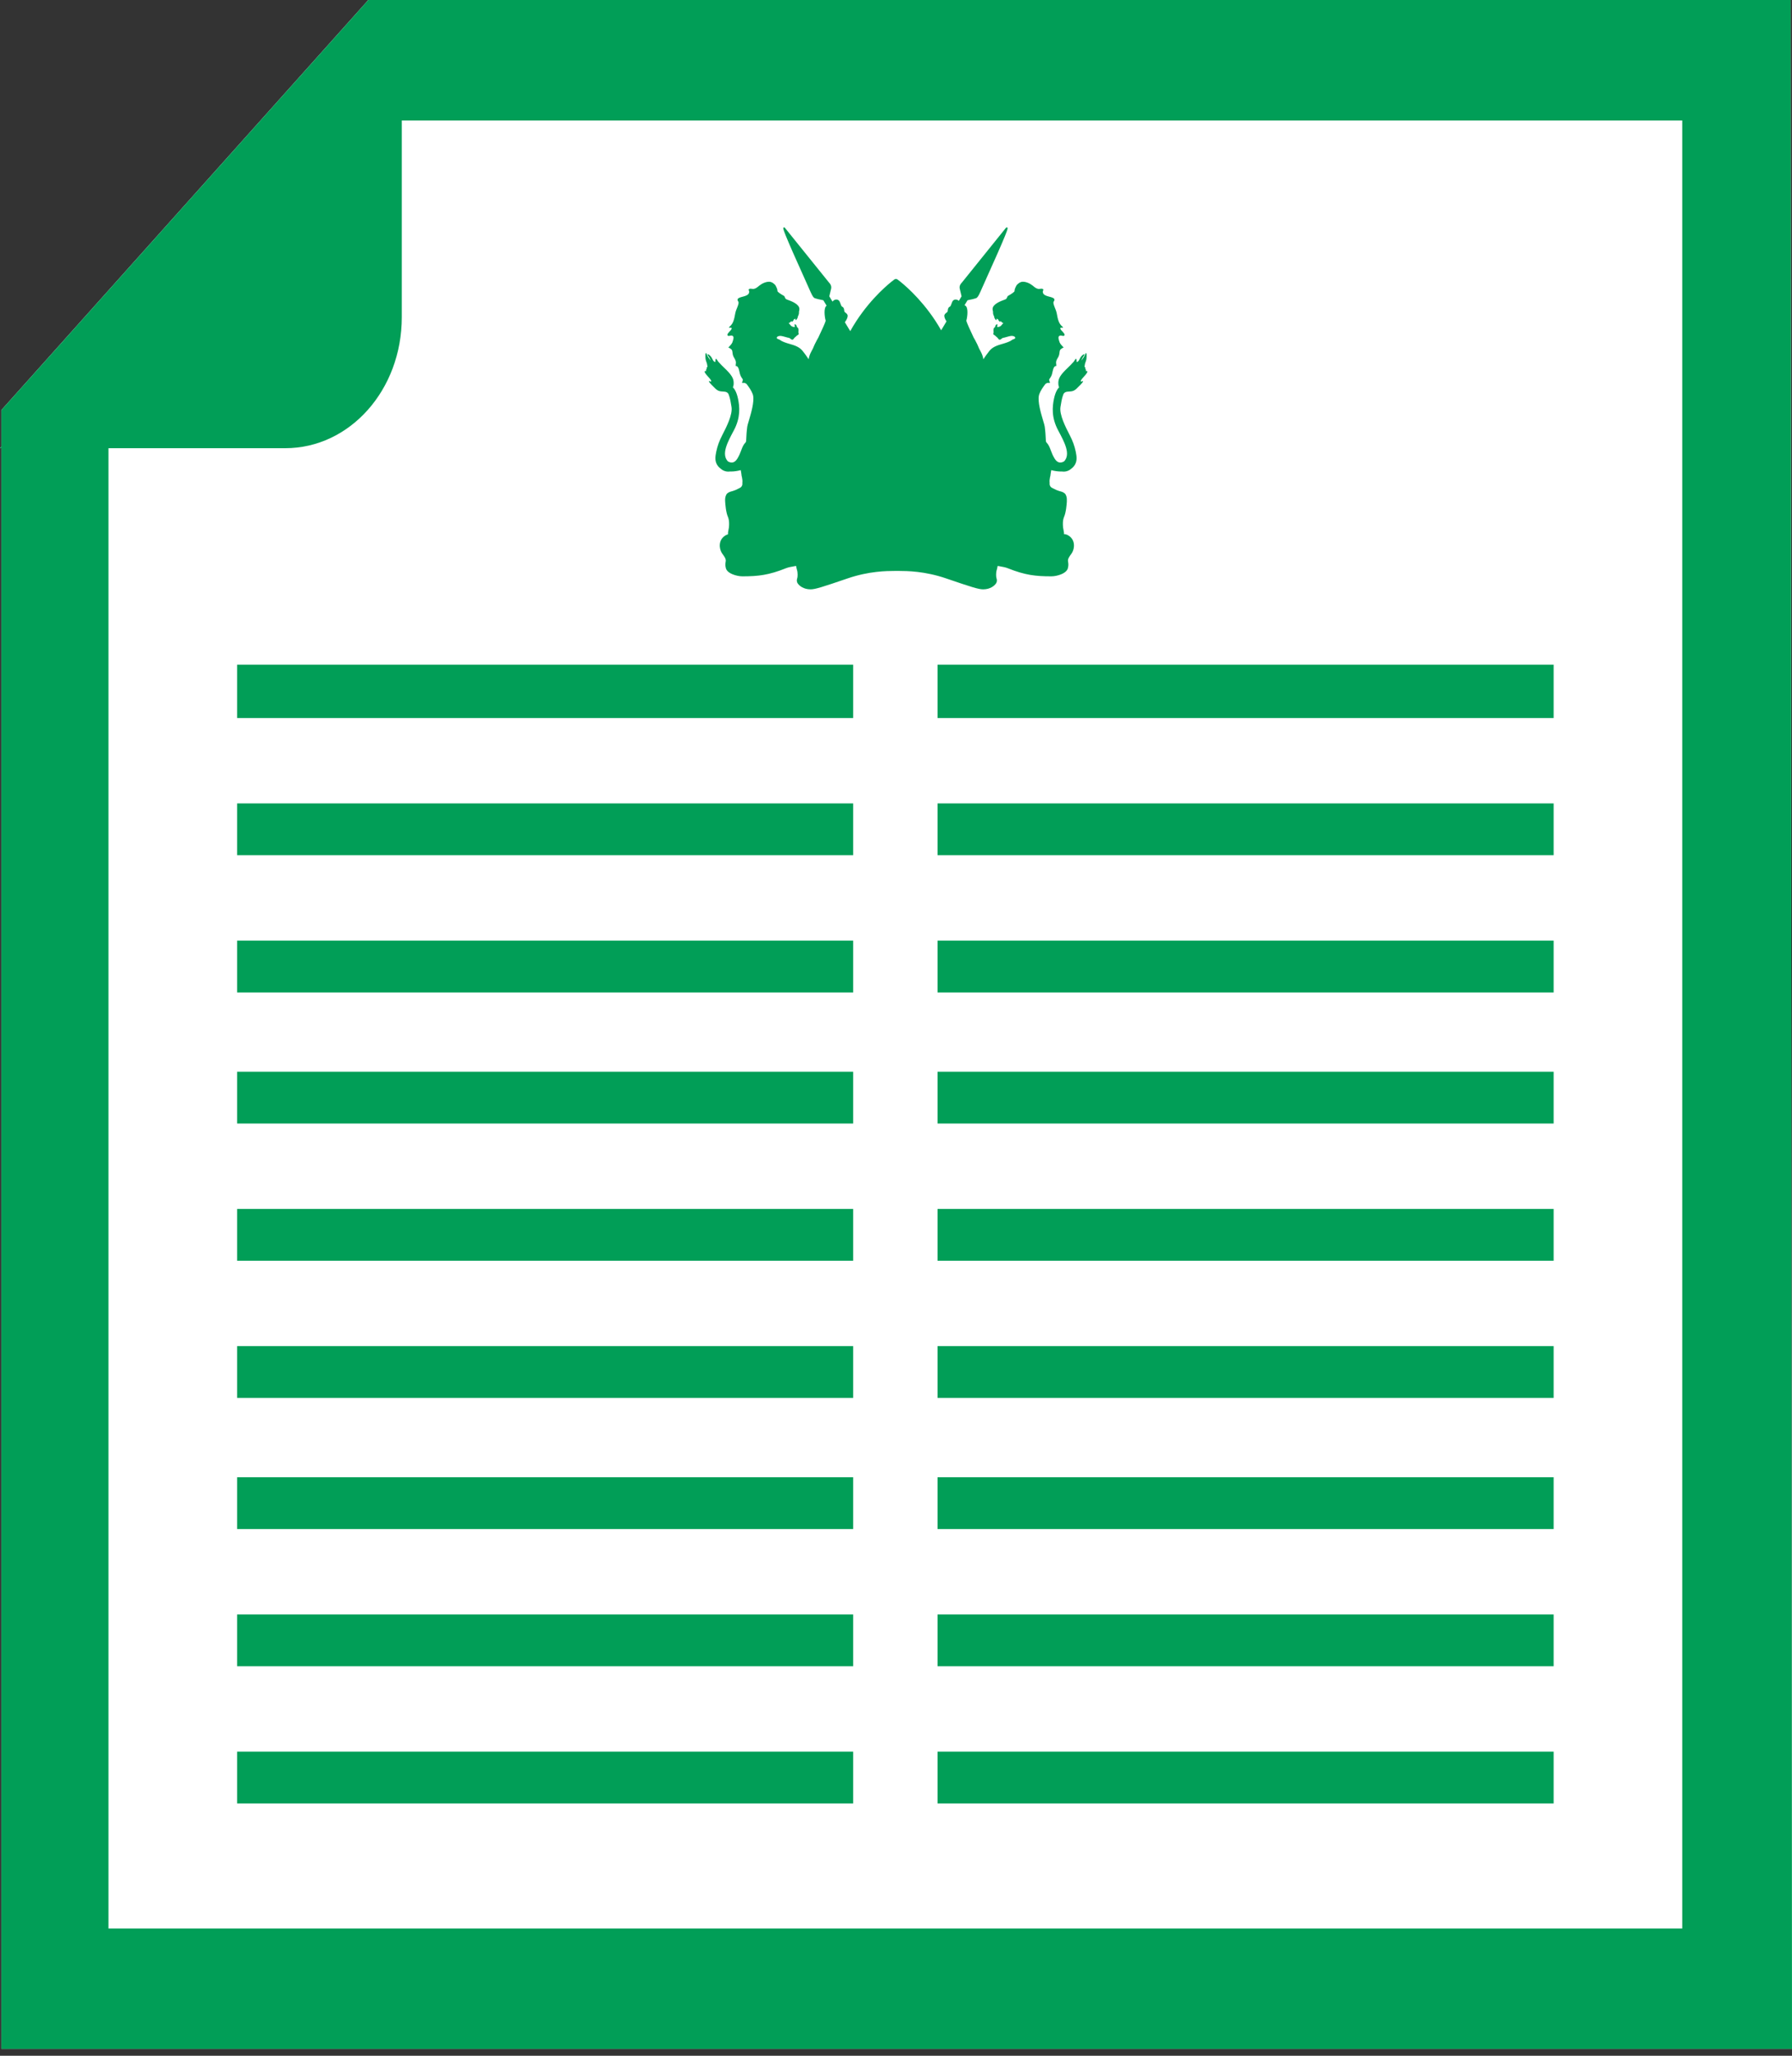 <?xml version="1.0" encoding="UTF-8" standalone="no"?><!DOCTYPE svg PUBLIC "-//W3C//DTD SVG 1.1//EN" "http://www.w3.org/Graphics/SVG/1.1/DTD/svg11.dtd"><svg width="100%" height="100%" viewBox="0 0 75 86" version="1.1" xmlns="http://www.w3.org/2000/svg" xmlns:xlink="http://www.w3.org/1999/xlink" xml:space="preserve" xmlns:serif="http://www.serif.com/" style="fill-rule:evenodd;clip-rule:evenodd;stroke-linejoin:round;stroke-miterlimit:2;"><rect x="0" y="0" width="75" height="86" fill="#333333" stroke="none"/><clipPath id="_clip1"><rect x="0" y="0" width="75" height="85.714"/></clipPath><g clip-path="url(#_clip1)"><rect id="Artboard1" x="0" y="0" width="75" height="85.714" style="fill:none;"/><g><g><path d="M74.944,0l-59.529,0l-15.358,17.156l-0,1.531l-0.057,0.063l0.057,0l-0,66.964l74.943,0l-0.056,-85.714Z" style="fill:#fff;fill-rule:nonzero;"/><g><path d="M74.944,0l-59.529,0l-15.358,17.156l-0,1.531l-0.057,0.063l0.057,0l-0,66.964l74.943,0l-0.056,-85.714Zm-4.484,80.675l-65.92,0l-0,-61.925l7.4,0c2.69,0 4.876,-2.424 4.876,-5.485l0,-8.226l53.589,-0l-0,75.636l0.055,0Z" style="fill:#019e57;fill-rule:nonzero;"/><g><rect x="9.923" y="39.349" width="25.785" height="2.168" style="fill:#019e57;"/><rect x="9.923" y="33.61" width="25.785" height="2.167" style="fill:#019e57;"/><rect x="9.923" y="27.806" width="25.785" height="2.232" style="fill:#019e57;"/><rect x="9.923" y="56.313" width="25.785" height="2.168" style="fill:#019e57;"/><rect x="9.923" y="50.574" width="25.785" height="2.168" style="fill:#019e57;"/><rect x="9.923" y="44.834" width="25.785" height="2.167" style="fill:#019e57;"/><rect x="39.239" y="39.349" width="25.785" height="2.168" style="fill:#019e57;"/><rect x="39.239" y="33.61" width="25.785" height="2.167" style="fill:#019e57;"/><rect x="39.239" y="27.806" width="25.785" height="2.232" style="fill:#019e57;"/><rect x="39.239" y="56.313" width="25.785" height="2.168" style="fill:#019e57;"/><rect x="39.239" y="50.574" width="25.785" height="2.168" style="fill:#019e57;"/><rect x="39.239" y="44.834" width="25.785" height="2.167" style="fill:#019e57;"/><rect x="9.923" y="73.277" width="25.785" height="2.168" style="fill:#019e57;"/><rect x="9.923" y="67.538" width="25.785" height="2.167" style="fill:#019e57;"/><rect x="9.923" y="61.798" width="25.785" height="2.168" style="fill:#019e57;"/><rect x="39.239" y="73.277" width="25.785" height="2.168" style="fill:#019e57;"/><rect x="39.239" y="67.538" width="25.785" height="2.167" style="fill:#019e57;"/><rect x="39.239" y="61.798" width="25.785" height="2.168" style="fill:#019e57;"/><path d="M45.512,15.523c-0.018,0.006 -0.042,-0 -0.06,0.005c-0.003,-0.029 -0.009,-0.058 -0.009,-0.088c-0.006,0.001 -0.012,0.005 -0.019,0.006c-0.001,-0.029 0,-0.059 -0.002,-0.088c-0.006,0.002 -0.017,0.003 -0.025,0.005c-0.016,0.006 0.01,-0.141 0.015,-0.157c0.026,-0.072 0.051,-0.129 0.06,-0.206c0.008,-0.069 0.009,-0.137 0,-0.206c-0.003,-0.022 -0.036,-0.032 -0.042,-0.006c-0.027,0.11 -0.101,0.2 -0.168,0.292l-0.002,0c0.026,-0.082 0.074,-0.157 0.122,-0.227c0.013,-0.019 -0.011,-0.039 -0.028,-0.03c-0.065,0.037 -0.113,0.093 -0.149,0.157c-0.039,0.068 -0.056,0.15 -0.146,0.165c-0,-0.04 0.001,-0.078 -0.009,-0.117c-0.003,-0.016 -0.025,-0.023 -0.036,-0.01c-0.028,0.033 -0.045,0.073 -0.072,0.108c-0.017,0.022 -0.037,0.04 -0.057,0.06c-0.051,0.057 -0.101,0.111 -0.158,0.163c-0.052,0.048 -0.102,0.097 -0.15,0.147c-0.096,0.099 -0.197,0.209 -0.249,0.339c-0.006,0.014 -0.011,0.027 -0.015,0.042c-0.042,0.164 -0.011,0.274 0.014,0.326c-0.053,0.049 -0.152,0.177 -0.215,0.477c-0.07,0.334 -0.114,0.787 0.178,1.331c0.26,0.485 0.53,0.986 0.247,1.289c-0.015,0.009 -0.08,0.049 -0.16,0.049c-0.09,-0 -0.168,-0.052 -0.23,-0.152c-0.086,-0.136 -0.13,-0.254 -0.169,-0.358c-0.047,-0.128 -0.089,-0.238 -0.187,-0.337c-0.019,-0.019 -0.022,-0.084 -0.026,-0.184c-0.005,-0.102 -0.011,-0.255 -0.04,-0.47c-0.006,-0.051 -0.033,-0.138 -0.07,-0.261c-0.088,-0.295 -0.231,-0.777 -0.173,-1.046c0.003,-0.015 0.007,-0.029 0.012,-0.043c0.001,-0.003 0.002,-0.008 0.003,-0.011c0.055,-0.151 0.157,-0.293 0.257,-0.425c0.047,-0.037 0.101,-0.058 0.161,-0.042c0.015,0.004 0.032,-0.011 0.026,-0.027c-0.014,-0.041 -0.045,-0.094 -0.022,-0.133c0.027,-0.044 0.059,-0.082 0.08,-0.13c0.013,-0.03 0.025,-0.061 0.033,-0.093c0.023,-0.077 0.05,-0.346 0.175,-0.322c0.009,-0.057 -0.015,-0.118 -0.006,-0.178c0.011,-0.085 0.061,-0.143 0.098,-0.215c0.033,-0.066 0.042,-0.141 0.05,-0.212c0.009,-0.089 0.06,-0.115 0.133,-0.158c0.047,-0.027 0.044,-0.001 0.006,-0.045c-0.084,-0.094 -0.131,-0.13 -0.163,-0.254c-0.021,-0.083 -0.063,-0.2 0.059,-0.217c0.046,-0.007 0.139,0.048 0.168,-0.011c0.034,-0.072 -0.155,-0.2 -0.171,-0.268c-0.022,-0.089 0.108,-0.031 0.107,-0.043c-0.002,-0.046 -0.054,-0.073 -0.083,-0.107c-0.038,-0.043 -0.066,-0.091 -0.089,-0.145c-0.048,-0.114 -0.068,-0.243 -0.091,-0.364c-0.022,-0.113 -0.079,-0.216 -0.114,-0.328c-0.013,-0.039 -0.027,-0.085 -0.021,-0.127c0.005,-0.032 0.035,-0.056 0.039,-0.083c0.01,-0.063 -0.023,-0.081 -0.078,-0.106c-0.128,-0.06 -0.42,-0.064 -0.406,-0.263c0.002,-0.035 0.036,-0.05 0.019,-0.082c-0.032,-0.058 -0.153,-0.015 -0.205,-0.022c-0.096,-0.015 -0.162,-0.075 -0.234,-0.135c-0.112,-0.092 -0.285,-0.173 -0.433,-0.165c-0.093,0.005 -0.213,0.088 -0.258,0.168c-0.008,0.014 -0.078,0.14 -0.073,0.226c-0.011,0.033 -0.139,0.125 -0.276,0.199c-0.009,0.006 -0.017,0.015 -0.02,0.026c-0.013,0.038 -0.043,0.096 -0.071,0.111c-0.007,0.004 -0.03,0.012 -0.053,0.021c-0.163,0.06 -0.5,0.185 -0.499,0.391c0,0.036 0.007,0.073 0.019,0.106c-0.005,0.07 0.006,0.137 0.044,0.195c0.002,0.052 0.028,0.106 0.074,0.156c0.004,0.005 0.008,0.007 0.014,0.007c0.003,-0 0.007,-0.002 0.01,-0.006c0.007,-0.007 0.009,-0.031 0.008,-0.06c0.02,0.013 0.041,0.024 0.064,0.035c0.007,0.031 0.028,0.061 0.061,0.092c0.005,0.004 0.011,0.007 0.016,0.007c0.005,0 0.01,-0.002 0.013,-0.006c0.004,-0.005 0.008,-0.015 0.009,-0.028c0.007,0.009 0.016,0.017 0.022,0.024c0.032,0.036 0.069,0.058 0.099,0.073c-0.027,0.012 -0.047,0.036 -0.069,0.065c-0.031,0.045 -0.066,0.071 -0.122,0.083c-0.016,0.004 -0.032,0.008 -0.047,0.011c-0.007,0 -0.013,0 -0.019,-0.001c-0,-0.033 0.002,-0.073 0.008,-0.086c0.003,-0.007 0.003,-0.016 -0.001,-0.021c-0.005,-0.006 -0.015,-0.01 -0.026,-0.008c-0.019,0.004 -0.047,0.024 -0.061,0.069c-0.005,0.019 -0.009,0.035 -0.012,0.05c-0.04,0.013 -0.062,0.049 -0.065,0.108c-0.003,0.04 0,0.077 0.005,0.109c0,0.001 -0.001,0.002 -0.001,0.003c-0.008,0.027 -0.02,0.06 -0.01,0.078c0.006,0.013 0.029,0.027 0.051,0.04c0.008,0.004 0.014,0.008 0.02,0.012c0.022,0.028 0.048,0.049 0.075,0.066c0.017,0.017 0.033,0.034 0.047,0.052c0.005,0.005 0.009,0.01 0.013,0.017c0.015,0.02 0.029,0.039 0.057,0.039c0.004,0 0.009,0 0.013,-0.001c0.025,-0.004 0.048,-0.023 0.071,-0.042c0.013,-0.01 0.024,-0.02 0.036,-0.026c0.001,-0 0.002,-0.001 0.005,-0.002c0.048,-0.009 0.099,-0.024 0.154,-0.039c0.077,-0.023 0.158,-0.045 0.225,-0.049l0.019,-0c0.025,0.005 0.051,0.01 0.076,0.017c0.018,0.009 0.031,0.02 0.041,0.031c0.05,0.058 -0.04,0.086 -0.082,0.101c-0.025,0.008 -0.047,0.023 -0.068,0.039c-0.052,0.038 -0.113,0.058 -0.171,0.082c-0.066,0.025 -0.135,0.045 -0.202,0.065c-0.191,0.055 -0.407,0.117 -0.548,0.295c-0.052,0.065 -0.147,0.193 -0.148,0.197c-0.043,0.06 -0.078,0.111 -0.103,0.15c-0.011,-0.078 -0.039,-0.192 -0.116,-0.331c-0.017,-0.031 -0.038,-0.07 -0.06,-0.113c-0.049,-0.121 -0.104,-0.24 -0.168,-0.355c-0.022,-0.038 -0.043,-0.075 -0.065,-0.114c-0.15,-0.314 -0.292,-0.633 -0.304,-0.696c0.026,-0.08 0.091,-0.44 0.002,-0.588c-0.019,-0.032 -0.046,-0.053 -0.076,-0.064l0.126,-0.207c0.096,-0.018 0.347,-0.068 0.391,-0.106c0.052,-0.043 0.121,-0.187 0.147,-0.25c0.004,-0.012 0.049,-0.113 0.112,-0.251c1.065,-2.356 1.041,-2.393 1.021,-2.425c-0.006,-0.009 -0.018,-0.016 -0.03,-0.016c-0.017,0 -0.03,0.013 -0.041,0.026l-1.839,2.284c-0.018,0.016 -0.119,0.116 -0.088,0.253c0.025,0.11 0.064,0.274 0.076,0.32l-0.114,0.191c-0.035,-0.034 -0.083,-0.056 -0.134,-0.056c-0.064,0 -0.115,0.035 -0.142,0.095c-0.017,0.038 -0.029,0.07 -0.039,0.099c-0.021,0.062 -0.032,0.089 -0.064,0.105c-0.071,0.035 -0.077,0.102 -0.082,0.151c-0.003,0.021 -0.004,0.039 -0.009,0.053c-0.005,0.014 -0.028,0.032 -0.048,0.048c-0.041,0.031 -0.091,0.071 -0.09,0.135c-0,0.053 0.034,0.143 0.092,0.227l-0.224,0.374c-0.161,-0.285 -0.329,-0.536 -0.489,-0.75c-0.66,-0.887 -1.311,-1.356 -1.339,-1.377c-0.019,-0.014 -0.042,-0.02 -0.064,-0.019c-0.024,-0.001 -0.046,0.005 -0.066,0.019c-0.027,0.021 -0.679,0.49 -1.339,1.377c-0.166,0.223 -0.342,0.487 -0.508,0.785l-0.225,-0.373c0.074,-0.095 0.118,-0.203 0.118,-0.263c0.001,-0.064 -0.049,-0.104 -0.09,-0.135c-0.02,-0.016 -0.043,-0.034 -0.048,-0.048c-0.005,-0.014 -0.006,-0.032 -0.009,-0.053c-0.004,-0.049 -0.011,-0.116 -0.082,-0.151c-0.032,-0.016 -0.043,-0.043 -0.064,-0.105c-0.01,-0.029 -0.022,-0.061 -0.039,-0.099c-0.027,-0.06 -0.078,-0.095 -0.141,-0.095c-0.066,0 -0.128,0.036 -0.162,0.088l-0.134,-0.223c0.012,-0.046 0.051,-0.21 0.076,-0.32c0.031,-0.137 -0.07,-0.237 -0.087,-0.253l-1.841,-2.284c-0.01,-0.013 -0.022,-0.026 -0.04,-0.026c-0.012,0 -0.023,0.007 -0.029,0.016c-0.022,0.032 -0.045,0.069 1.021,2.426c0.062,0.138 0.107,0.238 0.111,0.25c0.026,0.063 0.096,0.207 0.147,0.251c0.044,0.037 0.295,0.087 0.391,0.105l0.137,0.226c-0.015,0.012 -0.029,0.027 -0.04,0.045c-0.089,0.148 -0.024,0.508 0.002,0.588c-0.012,0.063 -0.156,0.382 -0.305,0.696c-0.021,0.039 -0.042,0.076 -0.064,0.114c-0.064,0.115 -0.119,0.234 -0.168,0.355c-0.023,0.043 -0.043,0.082 -0.06,0.113c-0.077,0.139 -0.105,0.253 -0.116,0.331c-0.025,-0.039 -0.06,-0.09 -0.103,-0.15c-0.001,-0.004 -0.096,-0.132 -0.149,-0.197c-0.14,-0.178 -0.356,-0.24 -0.547,-0.295c-0.068,-0.02 -0.136,-0.039 -0.203,-0.065c-0.057,-0.024 -0.118,-0.044 -0.17,-0.082c-0.021,-0.016 -0.043,-0.031 -0.068,-0.039c-0.042,-0.015 -0.132,-0.043 -0.082,-0.101c0.01,-0.011 0.023,-0.022 0.041,-0.031c0.024,-0.007 0.051,-0.012 0.076,-0.017l0.019,-0c0.067,0.004 0.147,0.026 0.225,0.049c0.055,0.015 0.106,0.03 0.154,0.039c0.003,0.001 0.004,0.002 0.005,0.002c0.012,0.006 0.023,0.016 0.036,0.026c0.023,0.019 0.046,0.038 0.071,0.042c0.004,0.001 0.008,0.001 0.013,0.001c0.028,0 0.042,-0.019 0.057,-0.039c0.004,-0.006 0.008,-0.012 0.012,-0.017c0.015,-0.018 0.031,-0.035 0.048,-0.052c0.027,-0.017 0.053,-0.038 0.075,-0.066c0.006,-0.004 0.012,-0.008 0.02,-0.012c0.022,-0.013 0.045,-0.027 0.051,-0.04c0.01,-0.018 -0.002,-0.051 -0.01,-0.078c-0,-0.001 -0.001,-0.002 -0.001,-0.003c0.005,-0.032 0.008,-0.069 0.005,-0.109c-0.003,-0.059 -0.025,-0.095 -0.065,-0.108c-0.003,-0.015 -0.007,-0.031 -0.012,-0.05c-0.014,-0.045 -0.042,-0.065 -0.061,-0.069c-0.011,-0.002 -0.021,0.002 -0.026,0.008c-0.004,0.005 -0.004,0.014 -0.001,0.021c0.006,0.013 0.008,0.053 0.008,0.086c-0.006,0.001 -0.012,0.001 -0.019,0.001c-0.015,-0.003 -0.031,-0.007 -0.047,-0.011c-0.056,-0.012 -0.091,-0.038 -0.122,-0.083c-0.022,-0.029 -0.042,-0.053 -0.069,-0.065c0.03,-0.015 0.067,-0.037 0.099,-0.072c0.006,-0.008 0.015,-0.016 0.022,-0.025c0.001,0.013 0.005,0.023 0.009,0.028c0.003,0.004 0.007,0.006 0.013,0.006c0.005,0 0.011,-0.002 0.016,-0.007c0.033,-0.031 0.053,-0.061 0.061,-0.092c0.022,-0.011 0.044,-0.022 0.064,-0.035c-0.001,0.029 0.001,0.053 0.008,0.06c0.003,0.004 0.007,0.006 0.01,0.006c0.006,-0 0.01,-0.002 0.014,-0.007c0.046,-0.05 0.072,-0.104 0.074,-0.155c0.038,-0.059 0.049,-0.126 0.044,-0.195c0.012,-0.034 0.018,-0.071 0.018,-0.107c0.002,-0.206 -0.335,-0.331 -0.498,-0.39c-0.023,-0.01 -0.046,-0.017 -0.053,-0.022c-0.028,-0.013 -0.058,-0.073 -0.071,-0.111c-0.003,-0.011 -0.011,-0.02 -0.02,-0.026c-0.138,-0.074 -0.265,-0.166 -0.276,-0.199c0.005,-0.085 -0.065,-0.212 -0.073,-0.226c-0.045,-0.08 -0.165,-0.163 -0.258,-0.168c-0.148,-0.008 -0.321,0.073 -0.433,0.165c-0.073,0.06 -0.138,0.12 -0.234,0.135c-0.052,0.007 -0.173,-0.036 -0.205,0.022c-0.017,0.032 0.017,0.047 0.019,0.082c0.014,0.199 -0.278,0.203 -0.406,0.263c-0.055,0.025 -0.088,0.044 -0.078,0.106c0.004,0.027 0.034,0.051 0.039,0.083c0.006,0.042 -0.008,0.088 -0.021,0.127c-0.035,0.112 -0.093,0.215 -0.114,0.328c-0.023,0.121 -0.043,0.25 -0.091,0.364c-0.023,0.054 -0.051,0.102 -0.089,0.145c-0.029,0.034 -0.081,0.061 -0.083,0.108c-0.001,0.011 0.129,-0.047 0.107,0.042c-0.016,0.068 -0.205,0.196 -0.171,0.268c0.029,0.059 0.122,0.004 0.168,0.011c0.122,0.017 0.08,0.134 0.059,0.217c-0.032,0.124 -0.079,0.16 -0.163,0.254c-0.038,0.044 -0.041,0.018 0.005,0.045c0.074,0.043 0.125,0.069 0.134,0.158c0.008,0.071 0.016,0.146 0.05,0.212c0.037,0.072 0.086,0.132 0.098,0.216c0.009,0.059 -0.015,0.12 -0.006,0.177c0.125,-0.023 0.152,0.245 0.174,0.322c0.009,0.032 0.021,0.063 0.034,0.093c0.021,0.048 0.053,0.086 0.08,0.13c0.023,0.039 -0.009,0.092 -0.022,0.133c-0.006,0.016 0.011,0.031 0.026,0.027c0.06,-0.016 0.114,0.005 0.16,0.042c0.101,0.132 0.202,0.275 0.258,0.425c0.001,0.003 0.002,0.008 0.003,0.011c0.005,0.014 0.009,0.028 0.012,0.043c0.058,0.269 -0.086,0.751 -0.173,1.046c-0.037,0.123 -0.064,0.21 -0.07,0.261c-0.029,0.215 -0.035,0.368 -0.04,0.47c-0.004,0.1 -0.007,0.165 -0.026,0.184c-0.098,0.099 -0.14,0.209 -0.187,0.337c-0.04,0.104 -0.083,0.222 -0.169,0.358c-0.062,0.1 -0.141,0.152 -0.231,0.152c-0.079,-0 -0.144,-0.04 -0.159,-0.049c-0.283,-0.303 -0.013,-0.804 0.247,-1.289c0.292,-0.544 0.248,-0.997 0.178,-1.331c-0.063,-0.3 -0.162,-0.428 -0.215,-0.477c0.024,-0.052 0.056,-0.162 0.014,-0.326c-0.005,-0.015 -0.009,-0.028 -0.015,-0.042c-0.052,-0.13 -0.153,-0.24 -0.249,-0.339c-0.048,-0.05 -0.098,-0.099 -0.15,-0.147c-0.057,-0.052 -0.107,-0.106 -0.158,-0.163c-0.02,-0.02 -0.04,-0.038 -0.057,-0.06c-0.027,-0.034 -0.044,-0.075 -0.072,-0.108c-0.011,-0.013 -0.033,-0.005 -0.036,0.01c-0.01,0.039 -0.009,0.077 -0.009,0.117c-0.09,-0.015 -0.107,-0.097 -0.146,-0.165c-0.036,-0.064 -0.084,-0.12 -0.149,-0.157c-0.017,-0.009 -0.042,0.011 -0.029,0.03c0.049,0.07 0.097,0.145 0.123,0.227l-0.003,0c-0.066,-0.092 -0.14,-0.182 -0.167,-0.292c-0.006,-0.026 -0.039,-0.016 -0.043,0.006c-0.008,0.069 -0.007,0.137 0,0.206c0.01,0.077 0.035,0.134 0.06,0.206c0.006,0.016 0.032,0.163 0.015,0.157c-0.007,-0.002 -0.018,-0.003 -0.024,-0.005c-0.002,0.029 -0.001,0.059 -0.002,0.088c-0.007,-0.001 -0.013,-0.005 -0.019,-0.006c0,0.03 -0.006,0.059 -0.009,0.088c-0.018,-0.005 -0.042,0.001 -0.06,-0.005c-0.006,0.078 0.083,0.156 0.128,0.213c0.025,0.03 0.172,0.177 0.149,0.214c-0.017,0.03 -0.051,-0.004 -0.073,-0.009c-0.085,-0.019 0.085,0.155 0.103,0.171c0.102,0.091 0.177,0.209 0.317,0.249c0.142,0.039 0.322,-0.02 0.385,0.142c0.067,0.168 0.087,0.34 0.118,0.517c0.055,0.326 -0.214,0.849 -0.393,1.196c-0.116,0.224 -0.194,0.436 -0.246,0.683c-0.044,0.212 -0.071,0.415 0.076,0.602c0.033,0.042 0.071,0.077 0.112,0.106c0.025,0.022 0.051,0.041 0.081,0.059c0.073,0.042 0.152,0.063 0.236,0.063c0.025,0 0.049,-0.002 0.073,-0.005c0.153,0.005 0.311,-0.02 0.448,-0.057c0.007,0.052 0.017,0.108 0.028,0.166l-0,0.001c0.002,0.044 0.009,0.088 0.023,0.131c0.014,0.074 0.027,0.149 0.017,0.225c-0.003,0.025 0.002,0.048 0,0.073c-0.002,0.03 -0.016,0.062 -0.033,0.087c-0.034,0.053 -0.094,0.068 -0.147,0.098c-0.063,0.037 -0.133,0.063 -0.202,0.086c-0.087,0.028 -0.173,0.04 -0.244,0.102c-0.037,0.031 -0.056,0.067 -0.071,0.113c-0.027,0.077 -0.028,0.16 -0.023,0.241c0.006,0.1 0.031,0.442 0.116,0.633c0.075,0.171 0.05,0.446 0.017,0.579c-0.013,0.05 -0.018,0.1 -0.015,0.151c-0.081,0.021 -0.169,0.076 -0.233,0.152c-0.082,0.096 -0.12,0.225 -0.109,0.365c0.01,0.113 0.051,0.225 0.113,0.306c0.046,0.059 0.153,0.199 0.135,0.296c-0.026,0.135 -0.014,0.222 -0,0.269c0.012,0.085 0.074,0.195 0.283,0.282c0.132,0.054 0.287,0.087 0.415,0.087c0.66,0 1.102,-0.051 1.823,-0.339c0.097,-0.04 0.215,-0.06 0.351,-0.084c0.024,-0.004 0.048,-0.008 0.072,-0.013c0.015,0.097 0.04,0.172 0.04,0.174c0.035,0.107 0.027,0.286 0.012,0.329c-0.041,0.119 -0.009,0.194 0.019,0.232c0.063,0.095 0.241,0.245 0.536,0.245c0.192,-0 0.486,-0.093 1.547,-0.456c0.9,-0.308 1.632,-0.312 1.984,-0.314l0.161,0c0.352,0.002 1.084,0.006 1.984,0.314c1.061,0.363 1.354,0.456 1.547,0.456c0.295,-0 0.473,-0.15 0.536,-0.245c0.028,-0.038 0.06,-0.113 0.019,-0.232c-0.015,-0.043 -0.023,-0.222 0.012,-0.329c-0,-0.002 0.025,-0.077 0.04,-0.174c0.024,0.005 0.048,0.009 0.071,0.013c0.136,0.024 0.254,0.044 0.352,0.084c0.722,0.288 1.162,0.339 1.822,0.339c0.13,0 0.285,-0.033 0.416,-0.087c0.209,-0.087 0.272,-0.197 0.283,-0.282c0.014,-0.047 0.026,-0.134 -0,-0.269c-0.018,-0.097 0.089,-0.237 0.135,-0.296c0.062,-0.081 0.103,-0.193 0.112,-0.306c0.012,-0.14 -0.026,-0.269 -0.108,-0.365c-0.081,-0.096 -0.201,-0.16 -0.298,-0.16l-0.008,-0c0.002,-0.049 -0.003,-0.096 -0.015,-0.143c-0.033,-0.133 -0.059,-0.408 0.017,-0.579c0.085,-0.191 0.11,-0.533 0.116,-0.633c0.004,-0.081 0.003,-0.164 -0.023,-0.241c-0.015,-0.046 -0.034,-0.082 -0.071,-0.113c-0.071,-0.062 -0.157,-0.074 -0.245,-0.102c-0.07,-0.023 -0.138,-0.049 -0.201,-0.086c-0.053,-0.03 -0.113,-0.045 -0.148,-0.098c-0.016,-0.025 -0.03,-0.057 -0.032,-0.087c-0.003,-0.025 0.003,-0.048 -0,-0.073c-0.01,-0.076 0.003,-0.151 0.016,-0.225c0.014,-0.043 0.022,-0.087 0.024,-0.131l0,-0.001c0.011,-0.058 0.021,-0.114 0.028,-0.166c0.137,0.037 0.295,0.062 0.447,0.057c0.025,0.003 0.049,0.005 0.074,0.005c0.083,0 0.163,-0.021 0.236,-0.063c0.03,-0.018 0.056,-0.037 0.081,-0.059c0.041,-0.029 0.078,-0.064 0.111,-0.106c0.148,-0.187 0.12,-0.39 0.077,-0.602c-0.052,-0.247 -0.13,-0.459 -0.246,-0.683c-0.179,-0.347 -0.449,-0.87 -0.393,-1.196c0.03,-0.177 0.051,-0.349 0.117,-0.517c0.064,-0.162 0.244,-0.103 0.385,-0.142c0.141,-0.04 0.216,-0.158 0.318,-0.249c0.018,-0.016 0.188,-0.19 0.102,-0.171c-0.021,0.005 -0.056,0.039 -0.072,0.009c-0.023,-0.037 0.124,-0.184 0.147,-0.214c0.047,-0.057 0.135,-0.135 0.13,-0.213Z" style="fill:#019e57;"/></g></g></g></g></g></svg>